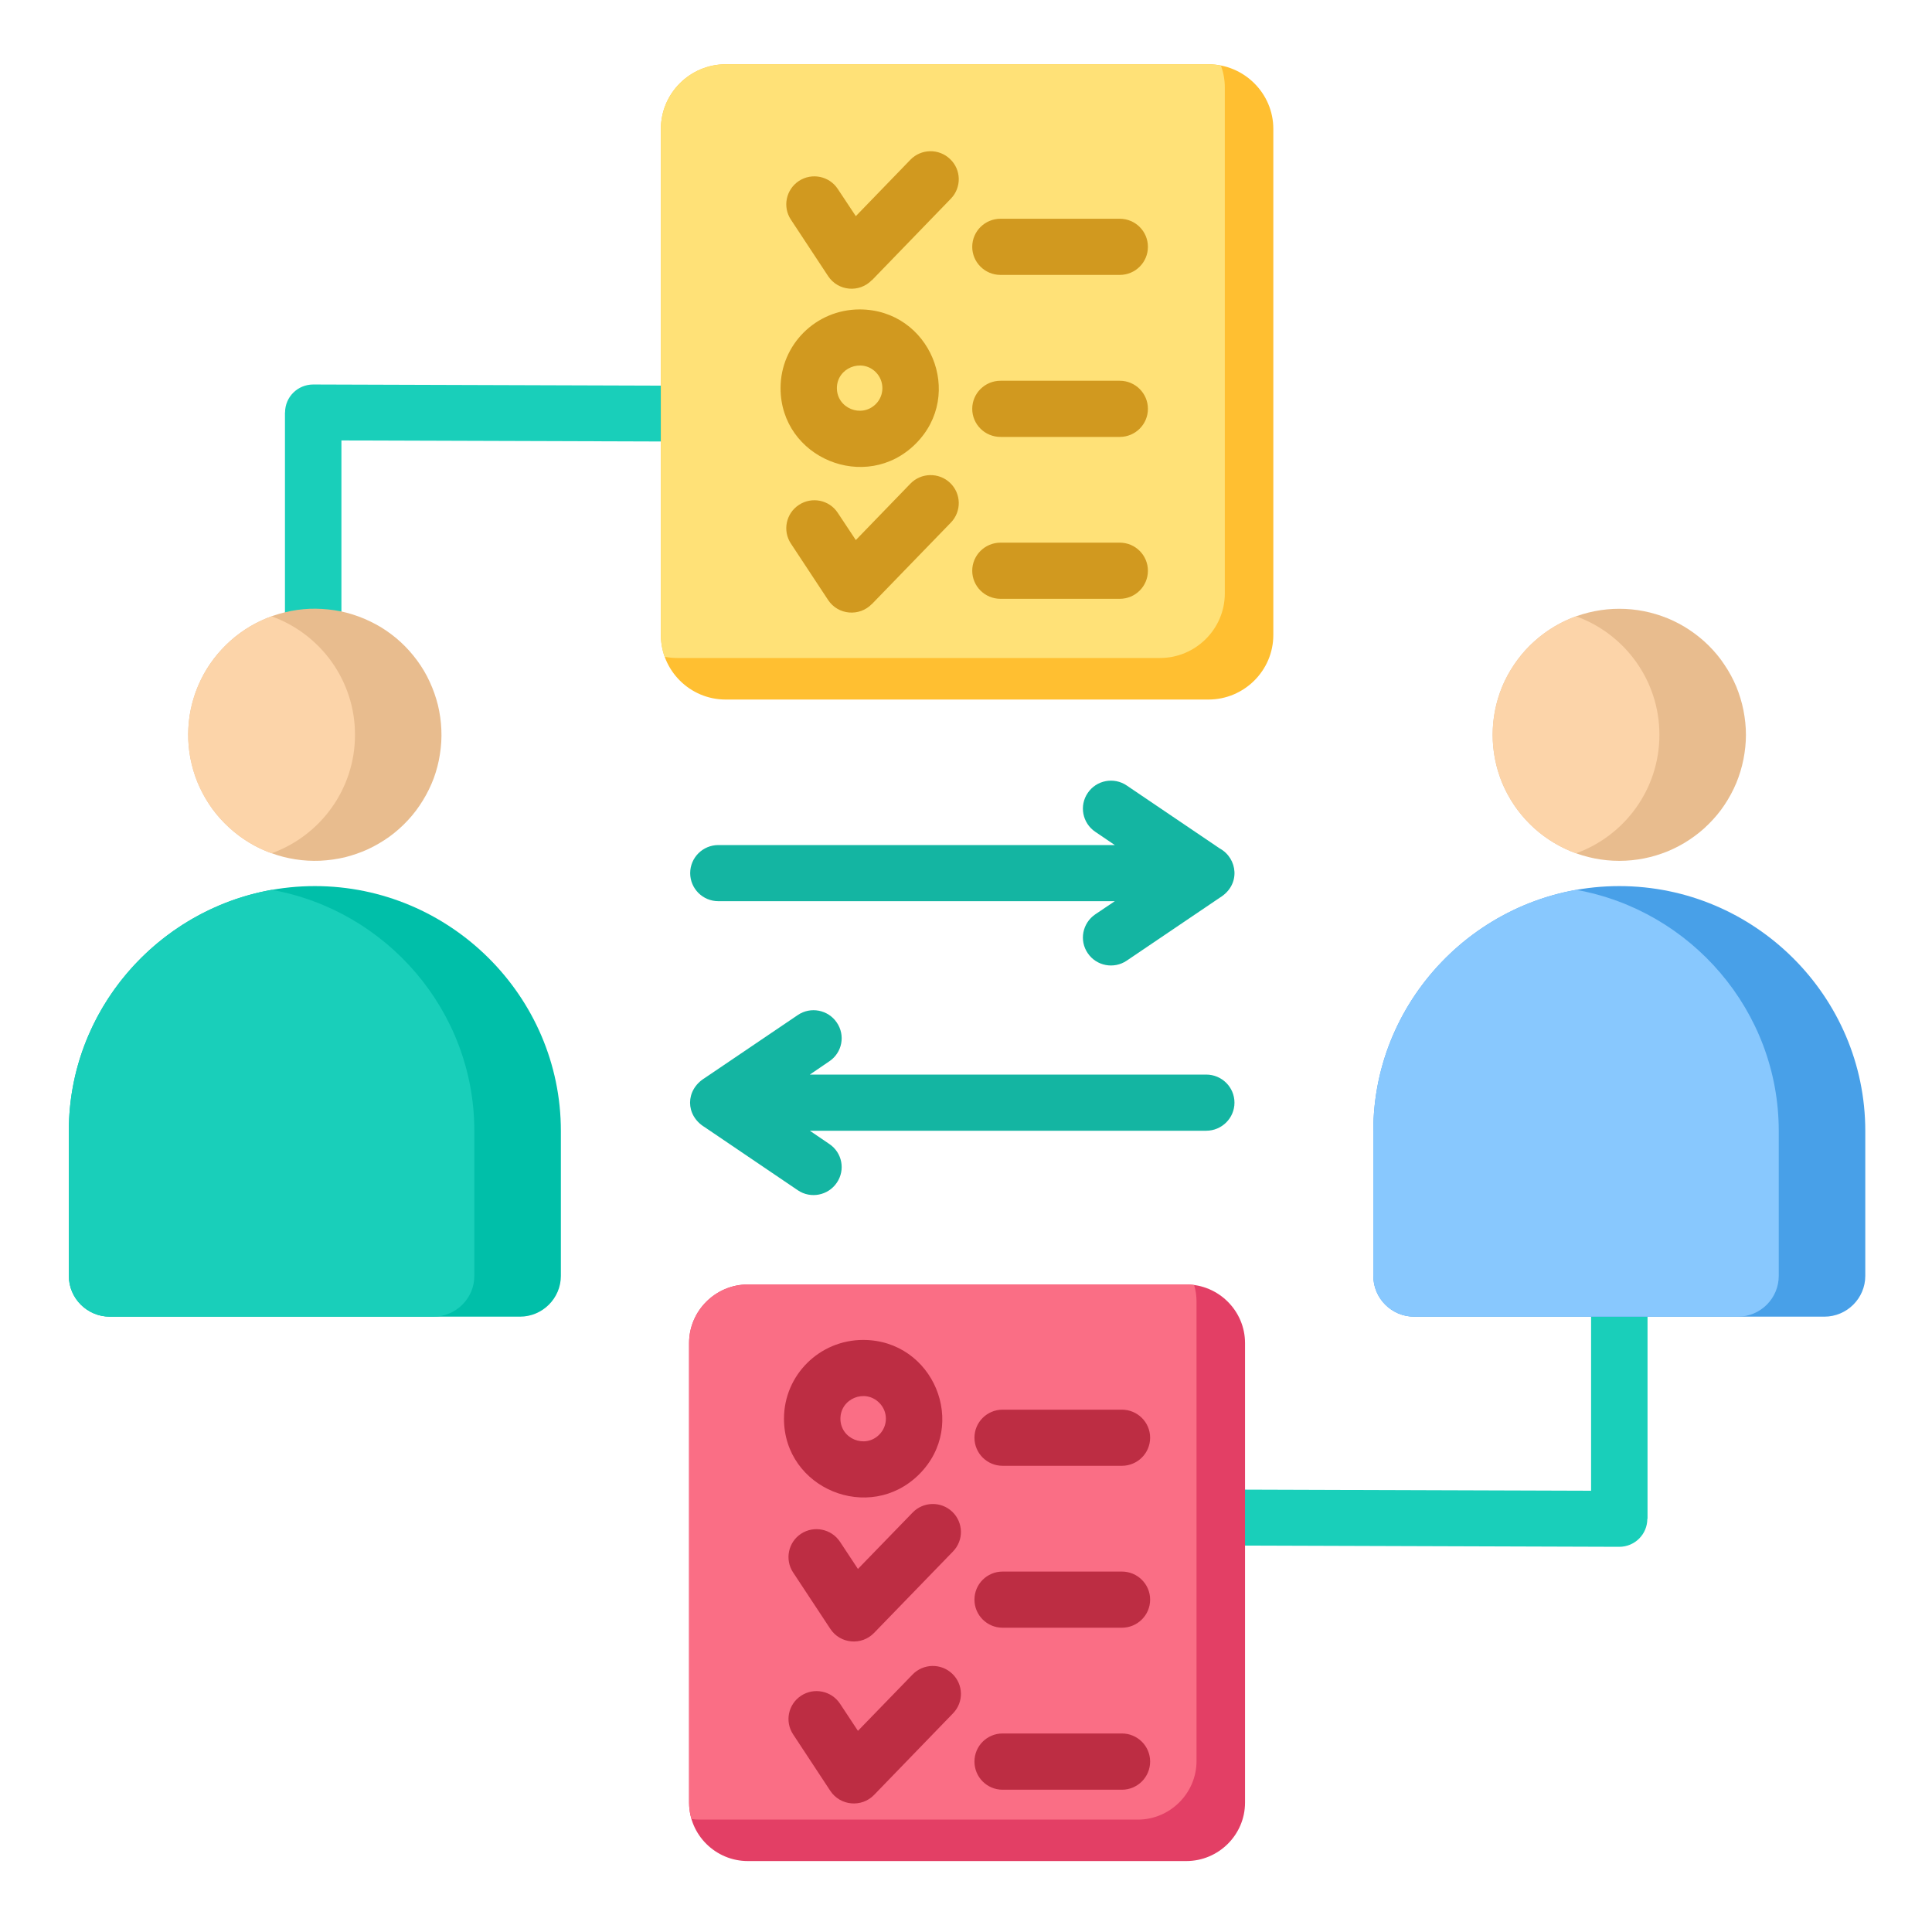 <svg xmlns="http://www.w3.org/2000/svg" xmlns:xlink="http://www.w3.org/1999/xlink" width="100" zoomAndPan="magnify" viewBox="0 0 75 75" height="100" preserveAspectRatio="xMidYMid meet" version="1.0"><defs><clipPath id="ff7023b341"><path d="M 25 2.496 L 50 2.496 L 50 28 L 25 28 Z M 25 2.496 " clip-rule="nonzero"/></clipPath><clipPath id="5e80dfd785"><path d="M 25 2.496 L 48 2.496 L 48 26 L 25 26 Z M 25 2.496 " clip-rule="nonzero"/></clipPath><clipPath id="0f405154c8"><path d="M 26 49 L 49 49 L 49 72.246 L 26 72.246 Z M 26 49 " clip-rule="nonzero"/></clipPath><clipPath id="6f701ab8c3"><path d="M 2.66 34 L 22 34 L 22 52 L 2.66 52 Z M 2.66 34 " clip-rule="nonzero"/></clipPath><clipPath id="266ea0c12b"><path d="M 2.66 34 L 19 34 L 19 52 L 2.66 52 Z M 2.66 34 " clip-rule="nonzero"/></clipPath><clipPath id="a8683afa17"><path d="M 53 34 L 72.41 34 L 72.41 52 L 53 52 Z M 53 34 " clip-rule="nonzero"/></clipPath></defs><path fill="#19cfba" d="M 45.039 57.816 L 61.766 57.871 L 61.766 46.555 L 63.957 46.555 L 63.957 58.961 L 63.949 58.961 C 63.949 59.562 63.461 60.047 62.859 60.047 L 45.039 59.988 Z M 29.793 17.152 L 13.254 17.098 L 13.254 28.477 L 11.062 28.477 L 11.062 16.012 L 11.066 16.012 C 11.066 15.41 11.555 14.926 12.16 14.926 L 29.793 14.984 Z M 29.793 17.152 " fill-opacity="1" fill-rule="evenodd"/><g clip-path="url(#ff7023b341)"><path fill="#ffbf31" d="M 28.168 2.496 L 46.914 2.496 C 48.297 2.496 49.43 3.625 49.43 5 L 49.43 24.652 C 49.43 26.031 48.297 27.156 46.914 27.156 L 28.168 27.156 C 26.785 27.156 25.656 26.031 25.656 24.652 L 25.656 5 C 25.656 3.625 26.785 2.496 28.168 2.496 Z M 28.168 2.496 " fill-opacity="1" fill-rule="evenodd"/></g><g clip-path="url(#5e80dfd785)"><path fill="#ffe177" d="M 28.168 2.496 L 46.914 2.496 C 47.078 2.496 47.242 2.516 47.398 2.547 C 47.492 2.809 47.547 3.094 47.547 3.387 L 47.547 23.039 C 47.547 24.418 46.414 25.543 45.031 25.543 L 26.285 25.543 C 26.121 25.543 25.957 25.527 25.801 25.496 C 25.707 25.234 25.656 24.949 25.656 24.652 L 25.656 5 C 25.656 3.625 26.785 2.496 28.168 2.496 Z M 28.168 2.496 " fill-opacity="1" fill-rule="evenodd"/></g><g clip-path="url(#0f405154c8)"><path fill="#e33f65" d="M 29.031 49.863 L 46.051 49.863 C 47.305 49.863 48.332 50.887 48.332 52.137 L 48.332 69.977 C 48.332 71.227 47.305 72.246 46.051 72.246 L 29.031 72.246 C 27.777 72.246 26.75 71.227 26.75 69.977 L 26.75 52.137 C 26.75 50.887 27.777 49.863 29.031 49.863 Z M 29.031 49.863 " fill-opacity="1" fill-rule="evenodd"/></g><path fill="#fa6e85" d="M 29.031 49.863 L 46.051 49.863 C 46.152 49.863 46.258 49.871 46.355 49.883 C 46.418 50.086 46.449 50.301 46.449 50.523 L 46.449 68.363 C 46.449 69.613 45.422 70.637 44.168 70.637 L 27.148 70.637 C 27.047 70.637 26.945 70.629 26.844 70.613 C 26.781 70.41 26.75 70.195 26.75 69.977 L 26.75 52.137 C 26.75 50.887 27.777 49.863 29.031 49.863 Z M 29.031 49.863 " fill-opacity="1" fill-rule="evenodd"/><path fill="#d1991f" d="M 30.703 8.527 C 30.371 8.027 30.512 7.355 31.016 7.023 C 31.52 6.695 32.195 6.836 32.523 7.336 L 33.223 8.391 L 35.34 6.203 C 35.758 5.77 36.449 5.758 36.883 6.176 C 37.32 6.59 37.332 7.277 36.914 7.711 L 33.848 10.879 L 33.844 10.875 C 33.363 11.375 32.535 11.305 32.148 10.719 Z M 38.84 10.672 C 38.234 10.672 37.742 10.184 37.742 9.582 C 37.742 8.98 38.234 8.492 38.84 8.492 L 43.469 8.492 C 44.074 8.492 44.562 8.98 44.562 9.582 C 44.562 10.184 44.074 10.672 43.469 10.672 Z M 30.703 21.102 C 30.371 20.602 30.512 19.926 31.016 19.598 C 31.52 19.27 32.195 19.406 32.523 19.91 L 33.223 20.965 L 35.34 18.777 C 35.758 18.344 36.449 18.332 36.883 18.746 C 37.32 19.164 37.332 19.852 36.914 20.285 L 33.848 23.449 L 33.844 23.449 C 33.363 23.945 32.535 23.879 32.148 23.293 Z M 38.84 23.246 C 38.234 23.246 37.742 22.758 37.742 22.156 C 37.742 21.555 38.234 21.066 38.84 21.066 L 43.469 21.066 C 44.074 21.066 44.562 21.555 44.562 22.156 C 44.562 22.758 44.074 23.246 43.469 23.246 Z M 38.84 16.961 C 38.234 16.961 37.742 16.473 37.742 15.871 C 37.742 15.27 38.234 14.781 38.84 14.781 L 43.469 14.781 C 44.074 14.781 44.562 15.27 44.562 15.871 C 44.562 16.473 44.074 16.961 43.469 16.961 Z M 33.371 12.012 C 31.676 12.012 30.301 13.379 30.301 15.066 C 30.301 17.781 33.613 19.152 35.543 17.23 C 37.473 15.309 36.098 12.012 33.371 12.012 Z M 33.996 14.445 C 34.34 14.789 34.34 15.348 33.996 15.688 C 33.441 16.238 32.488 15.848 32.488 15.066 C 32.488 14.289 33.441 13.895 33.996 14.445 Z M 33.996 14.445 " fill-opacity="1" fill-rule="evenodd"/><path fill="#bd2d43" d="M 38.922 63.188 C 38.316 63.188 37.828 62.699 37.828 62.098 C 37.828 61.496 38.316 61.008 38.922 61.008 L 43.551 61.008 C 44.156 61.008 44.648 61.496 44.648 62.098 C 44.648 62.699 44.156 63.188 43.551 63.188 Z M 38.922 56.902 C 38.316 56.902 37.828 56.414 37.828 55.812 C 37.828 55.211 38.316 54.723 38.922 54.723 L 43.551 54.723 C 44.156 54.723 44.648 55.211 44.648 55.812 C 44.648 56.414 44.156 56.902 43.551 56.902 Z M 30.789 67.328 C 30.457 66.828 30.598 66.156 31.098 65.828 C 31.602 65.496 32.277 65.637 32.609 66.137 L 33.305 67.191 L 35.426 65.004 C 35.844 64.574 36.535 64.559 36.969 64.977 C 37.402 65.391 37.418 66.078 36.996 66.512 L 33.93 69.68 C 33.449 70.176 32.621 70.105 32.234 69.523 Z M 38.922 69.477 C 38.316 69.477 37.828 68.988 37.828 68.383 C 37.828 67.781 38.316 67.293 38.922 67.293 L 43.551 67.293 C 44.156 67.293 44.648 67.781 44.648 68.383 C 44.648 68.988 44.156 69.477 43.551 69.477 Z M 30.789 61.043 C 30.457 60.543 30.598 59.867 31.098 59.539 C 31.602 59.211 32.277 59.352 32.609 59.852 L 33.305 60.906 L 35.426 58.719 C 35.844 58.285 36.535 58.273 36.969 58.688 C 37.402 59.105 37.418 59.793 36.996 60.227 L 33.93 63.391 C 33.449 63.887 32.621 63.82 32.234 63.234 Z M 33.508 52.016 C 31.812 52.016 30.434 53.383 30.434 55.074 C 30.434 57.789 33.75 59.156 35.68 57.234 C 37.609 55.312 36.234 52.016 33.508 52.016 Z M 34.129 54.453 C 34.477 54.793 34.477 55.352 34.129 55.695 C 33.578 56.246 32.625 55.855 32.625 55.074 C 32.625 54.293 33.578 53.902 34.129 54.453 Z M 34.129 54.453 " fill-opacity="1" fill-rule="evenodd"/><g clip-path="url(#6f701ab8c3)"><path fill="#00bfa9" d="M 12.223 34.398 C 17.473 34.398 21.773 38.676 21.773 43.902 L 21.773 49.531 C 21.773 50.402 21.059 51.113 20.184 51.113 L 4.262 51.113 C 3.387 51.113 2.672 50.402 2.672 49.531 L 2.672 43.902 C 2.672 38.676 6.969 34.398 12.223 34.398 Z M 12.223 34.398 " fill-opacity="1" fill-rule="evenodd"/></g><g clip-path="url(#266ea0c12b)"><path fill="#19cfba" d="M 16.824 51.113 L 4.262 51.113 C 3.387 51.113 2.672 50.402 2.672 49.531 L 2.672 43.902 C 2.672 39.242 6.086 35.34 10.543 34.543 C 15.004 35.34 18.414 39.242 18.414 43.902 L 18.414 49.531 C 18.414 50.402 17.699 51.113 16.824 51.113 Z M 16.824 51.113 " fill-opacity="1" fill-rule="evenodd"/></g><path fill="#e8bc8e" d="M 13.914 23.93 C 14.215 24.039 14.504 24.18 14.781 24.344 C 15.055 24.512 15.312 24.703 15.551 24.922 C 15.789 25.141 16 25.379 16.191 25.637 C 16.383 25.898 16.547 26.172 16.68 26.465 C 16.816 26.758 16.922 27.059 17 27.371 C 17.074 27.684 17.121 28 17.133 28.32 C 17.148 28.641 17.129 28.961 17.078 29.277 C 17.031 29.594 16.949 29.906 16.84 30.207 C 16.727 30.508 16.586 30.797 16.418 31.07 C 16.25 31.344 16.059 31.602 15.84 31.836 C 15.621 32.074 15.383 32.285 15.121 32.477 C 14.859 32.664 14.582 32.828 14.289 32.965 C 13.996 33.098 13.695 33.203 13.383 33.281 C 13.066 33.355 12.75 33.398 12.426 33.414 C 12.105 33.426 11.785 33.41 11.465 33.359 C 11.145 33.309 10.836 33.23 10.531 33.117 C 10.227 33.008 9.938 32.871 9.664 32.703 C 9.387 32.535 9.133 32.344 8.895 32.125 C 8.656 31.906 8.441 31.668 8.25 31.41 C 8.062 31.148 7.898 30.875 7.762 30.582 C 7.625 30.293 7.52 29.988 7.445 29.676 C 7.367 29.363 7.324 29.047 7.309 28.727 C 7.297 28.406 7.316 28.086 7.363 27.77 C 7.414 27.453 7.496 27.145 7.605 26.84 C 7.719 26.539 7.855 26.25 8.023 25.977 C 8.191 25.703 8.387 25.445 8.605 25.211 C 8.824 24.973 9.062 24.762 9.324 24.57 C 9.582 24.383 9.859 24.219 10.152 24.086 C 10.445 23.949 10.75 23.844 11.062 23.77 C 11.375 23.691 11.695 23.648 12.016 23.633 C 12.34 23.621 12.66 23.641 12.98 23.688 C 13.297 23.738 13.609 23.816 13.914 23.93 Z M 13.914 23.93 " fill-opacity="1" fill-rule="nonzero"/><path fill="#fcd4a9" d="M 10.543 33.125 C 8.656 32.441 7.305 30.641 7.305 28.523 C 7.305 26.41 8.656 24.605 10.543 23.926 C 12.434 24.605 13.781 26.41 13.781 28.523 C 13.781 30.641 12.434 32.441 10.543 33.125 Z M 10.543 33.125 " fill-opacity="1" fill-rule="evenodd"/><g clip-path="url(#a8683afa17)"><path fill="#48a0e8" d="M 62.859 34.398 C 68.113 34.398 72.41 38.676 72.41 43.902 L 72.41 49.531 C 72.41 50.402 71.695 51.113 70.82 51.113 L 54.898 51.113 C 54.023 51.113 53.312 50.402 53.312 49.531 L 53.312 43.902 C 53.312 38.676 57.609 34.398 62.859 34.398 Z M 62.859 34.398 " fill-opacity="1" fill-rule="evenodd"/></g><path fill="#88c8fe" d="M 67.465 51.113 L 54.898 51.113 C 54.023 51.113 53.312 50.402 53.312 49.531 L 53.312 43.902 C 53.312 39.242 56.723 35.34 61.184 34.543 C 65.641 35.34 69.051 39.242 69.051 43.902 L 69.051 49.531 C 69.051 50.402 68.34 51.113 67.465 51.113 Z M 67.465 51.113 " fill-opacity="1" fill-rule="evenodd"/><path fill="#e8bc8e" d="M 66.336 25.066 C 66.562 25.293 66.77 25.539 66.945 25.809 C 67.125 26.074 67.277 26.355 67.402 26.652 C 67.523 26.949 67.617 27.254 67.68 27.57 C 67.742 27.887 67.777 28.203 67.777 28.527 C 67.777 28.848 67.742 29.164 67.68 29.48 C 67.617 29.797 67.523 30.102 67.402 30.398 C 67.277 30.695 67.125 30.977 66.945 31.246 C 66.77 31.512 66.562 31.758 66.336 31.984 C 66.109 32.215 65.859 32.414 65.59 32.594 C 65.324 32.773 65.039 32.922 64.742 33.047 C 64.441 33.168 64.137 33.262 63.82 33.324 C 63.504 33.387 63.184 33.418 62.859 33.418 C 62.535 33.418 62.219 33.387 61.902 33.324 C 61.586 33.262 61.277 33.168 60.98 33.047 C 60.68 32.922 60.398 32.773 60.129 32.594 C 59.859 32.414 59.613 32.215 59.383 31.984 C 59.156 31.758 58.953 31.512 58.773 31.246 C 58.594 30.977 58.441 30.695 58.316 30.398 C 58.195 30.102 58.102 29.797 58.039 29.48 C 57.977 29.164 57.945 28.848 57.945 28.527 C 57.945 28.203 57.977 27.887 58.039 27.57 C 58.102 27.254 58.195 26.949 58.316 26.652 C 58.441 26.355 58.594 26.074 58.773 25.809 C 58.953 25.539 59.156 25.293 59.383 25.066 C 59.613 24.84 59.859 24.637 60.129 24.457 C 60.398 24.277 60.68 24.129 60.977 24.004 C 61.277 23.883 61.586 23.789 61.902 23.727 C 62.219 23.664 62.535 23.633 62.859 23.633 C 63.184 23.633 63.504 23.664 63.82 23.727 C 64.137 23.789 64.441 23.883 64.742 24.004 C 65.039 24.129 65.324 24.277 65.59 24.457 C 65.859 24.637 66.109 24.84 66.336 25.066 Z M 66.336 25.066 " fill-opacity="1" fill-rule="nonzero"/><path fill="#fcd4a9" d="M 61.184 33.125 C 59.293 32.441 57.945 30.641 57.945 28.523 C 57.945 26.41 59.293 24.605 61.184 23.926 C 63.07 24.605 64.418 26.41 64.418 28.523 C 64.418 30.641 63.07 32.441 61.184 33.125 Z M 61.184 33.125 " fill-opacity="1" fill-rule="evenodd"/><path fill="#14b5a2" d="M 47.352 32.938 C 48.043 33.316 48.18 34.344 47.352 34.848 L 43.738 37.293 C 43.242 37.629 42.562 37.5 42.227 37.004 C 41.887 36.508 42.02 35.836 42.516 35.496 L 43.277 34.984 L 27.887 34.984 C 27.281 34.984 26.793 34.496 26.793 33.895 C 26.793 33.293 27.281 32.805 27.887 32.805 L 43.277 32.805 L 42.516 32.289 C 42.02 31.953 41.887 31.277 42.227 30.781 C 42.562 30.285 43.242 30.156 43.738 30.492 Z M 32.195 44.41 C 32.695 44.746 32.824 45.418 32.484 45.914 C 32.148 46.41 31.469 46.543 30.973 46.207 L 27.359 43.758 C 26.598 43.297 26.598 42.316 27.359 41.848 L 30.973 39.402 C 31.469 39.066 32.148 39.199 32.484 39.695 C 32.824 40.191 32.695 40.863 32.195 41.199 L 31.438 41.715 L 46.824 41.715 C 47.43 41.715 47.922 42.203 47.922 42.805 C 47.922 43.406 47.43 43.895 46.824 43.895 L 31.438 43.895 Z M 32.195 44.41 " fill-opacity="1" fill-rule="evenodd"/></svg>